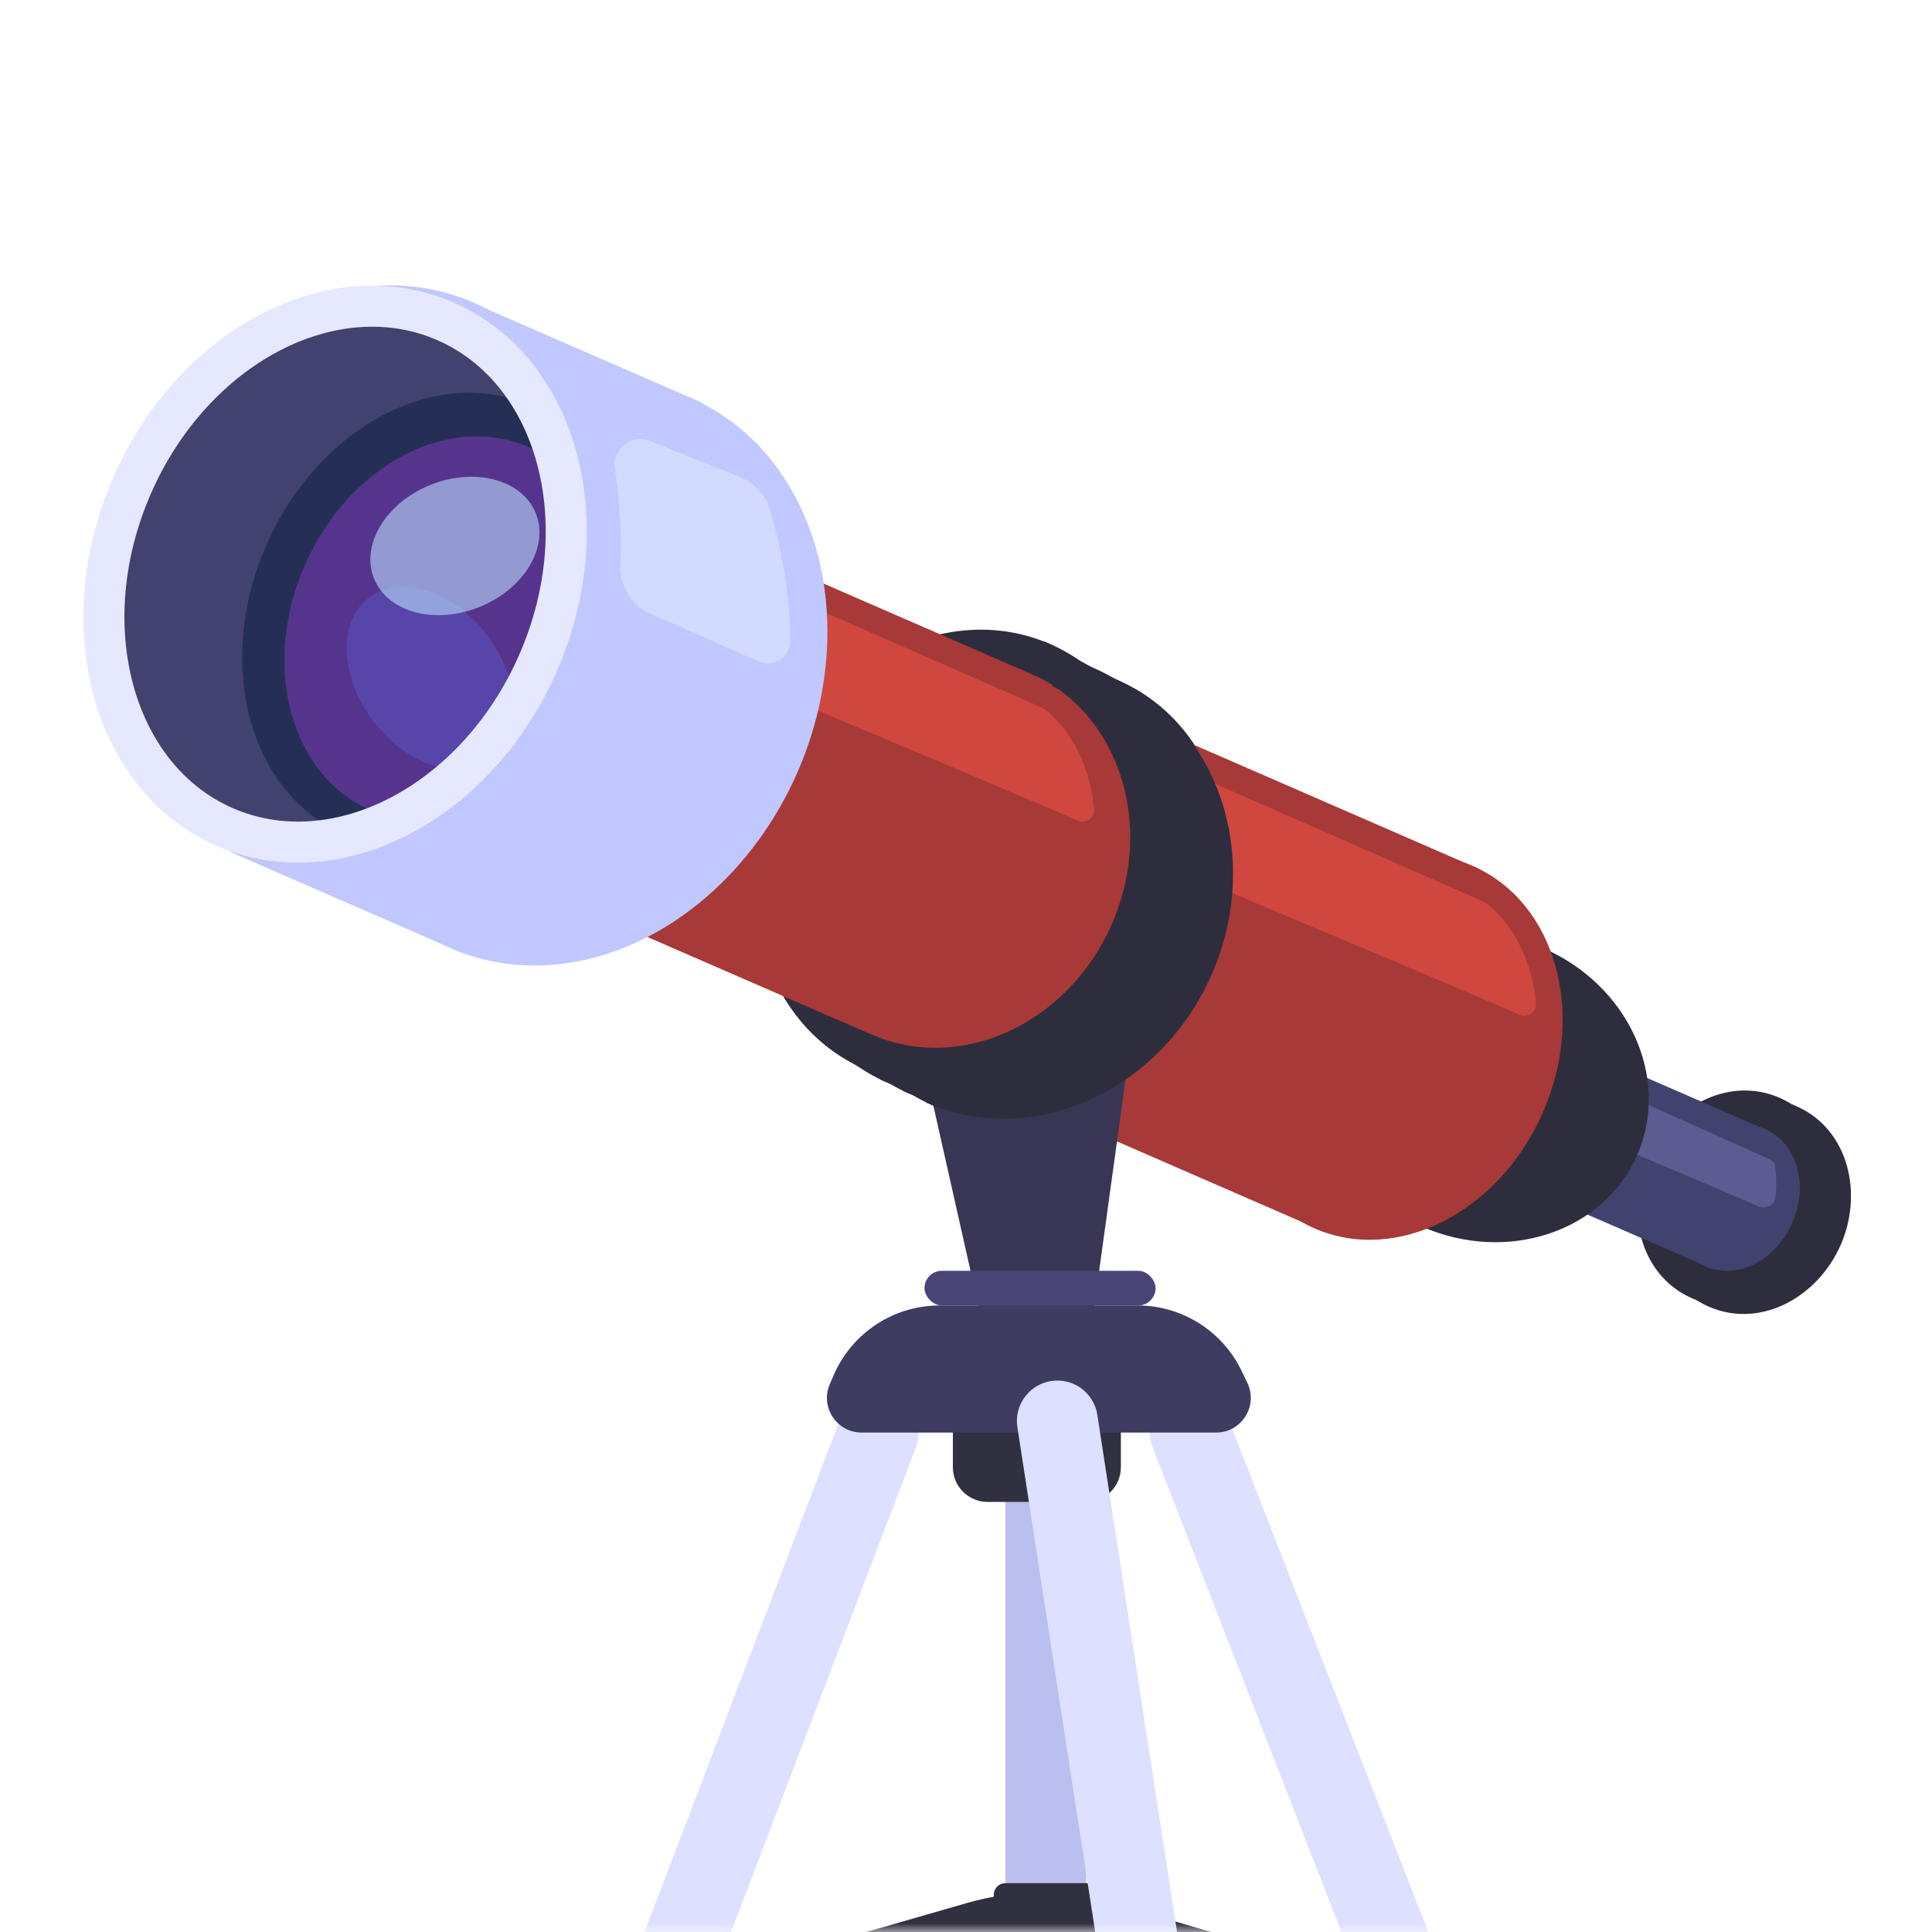<?xml version="1.0"?>
<svg xmlns="http://www.w3.org/2000/svg" viewBox="0 0 112 112" fill="none">
<mask id="mask0" mask-type="alpha" maskUnits="userSpaceOnUse" x="0" y="0" width="112" height="112">
<rect width="112" height="112" fill="white"/>
</mask>
<g mask="url(#mask0)">
<rect x="58.282" y="83.048" width="4.689" height="34.159" rx="2.009" fill="#BABFF0"/>
<path d="M98.492 74.343C100.965 75.425 103.716 73.812 104.821 71.287C105.926 68.761 105.244 65.646 102.771 64.564C100.298 63.482 97.547 65.095 96.442 67.62C95.337 70.146 96.019 73.261 98.492 74.343Z" fill="#2E2D3D" stroke="#2E2D3D" stroke-width="2.009"/>
<path d="M99.457 74.826C101.929 75.908 104.681 74.294 105.786 71.769C106.891 69.244 106.209 66.128 103.736 65.046C101.263 63.964 98.512 65.577 97.407 68.103C96.302 70.628 96.984 73.744 99.457 74.826Z" fill="#2E2D3D" stroke="#2E2D3D" stroke-width="2.009"/>
<ellipse cx="100.632" cy="69.453" rx="3.568" ry="4.333" transform="rotate(23.634 100.632 69.453)" fill="#42426F"/>
<rect x="86.707" y="58.67" width="17.204" height="8.641" transform="rotate(23.529 86.707 58.67)" fill="#42426F"/>
<path d="M92.62 64.915C92.538 64.368 93.124 62.962 93.629 63.188L102.603 67.212C102.744 67.275 102.857 67.387 102.889 67.538C102.949 67.818 103.015 68.382 102.929 69.389C102.891 69.847 102.386 70.125 101.963 69.942C100.257 69.202 96.479 67.602 94.316 66.688C93.344 66.277 92.775 65.96 92.62 64.915Z" fill="#5C5C92"/>
<ellipse cx="85.018" cy="62.639" rx="3.554" ry="4.316" transform="rotate(23.634 85.018 62.639)" fill="#424263"/>
<ellipse cx="85.964" cy="63.045" rx="9.764" ry="8.804" transform="rotate(23.634 85.964 63.045)" fill="#2E2D3D"/>
<path d="M50.515 61.056C55.957 63.438 62.393 59.968 65.071 53.847C67.75 47.726 65.931 40.645 60.489 38.264C55.047 35.882 48.611 39.351 45.933 45.472C43.255 51.593 45.073 58.675 50.515 61.056Z" stroke="#2E2D3D" stroke-width="2.009"/>
<path d="M51.79 61.819C57.232 64.2 63.667 60.731 66.346 54.61C69.024 48.489 67.205 41.408 61.763 39.026C56.321 36.645 49.886 40.114 47.207 46.235C44.529 52.356 46.348 59.437 51.79 61.819Z" stroke="#2E2D3D" stroke-width="2.009"/>
<path d="M53.13 62.489C58.572 64.87 65.007 61.401 67.685 55.28C70.364 49.159 68.545 42.078 63.103 39.696C57.661 37.315 51.226 40.784 48.547 46.905C45.869 53.026 47.687 60.107 53.13 62.489Z" stroke="#2E2D3D" stroke-width="2.009"/>
<path d="M54.468 63.159C59.91 65.54 66.346 62.071 69.024 55.95C71.703 49.829 69.884 42.748 64.442 40.366C59 37.985 52.565 41.454 49.886 47.575C47.208 53.696 49.026 60.777 54.468 63.159Z" stroke="#2E2D3D" stroke-width="2.009"/>
<ellipse cx="80.793" cy="60.707" rx="9.44" ry="11.463" transform="rotate(23.634 80.793 60.707)" fill="#A83939"/>
<rect x="43.947" y="32.177" width="45.518" height="22.861" transform="rotate(23.529 43.947 32.177)" fill="#A83939"/>
<ellipse cx="39.484" cy="42.672" rx="9.404" ry="11.419" transform="rotate(23.634 39.484 42.672)" fill="#A83939"/>
<path d="M68.599 46.5C68.374 45.834 69.209 44.893 69.853 45.176L86.027 52.279C86.06 52.294 86.09 52.309 86.119 52.33C86.455 52.568 88.677 54.28 89.04 58.171C89.087 58.67 88.556 59.024 88.097 58.824C84.97 57.464 75.563 53.511 71.378 51.754C70.133 51.232 69.342 50.012 69.127 48.68C69.018 48.01 68.852 47.252 68.599 46.5Z" fill="#CF473E"/>
<path d="M42.982 35.247C42.758 34.581 43.593 33.64 44.236 33.923L60.411 41.026C60.443 41.041 60.473 41.056 60.502 41.077C60.839 41.315 63.061 43.027 63.424 46.918C63.47 47.417 62.94 47.771 62.481 47.571C59.354 46.211 49.947 42.258 45.761 40.501C44.517 39.979 43.726 38.759 43.51 37.427C43.402 36.757 43.236 35.999 42.982 35.247Z" fill="#CF473E"/>
<path d="M53.926 63.29L65.982 57.262L63.303 76.686L56.94 76.686L53.926 63.29Z" fill="#383654"/>
<path d="M50.135 60.892C55.795 63.368 62.617 60.273 65.372 53.977C68.127 47.682 65.772 40.571 60.111 38.094" stroke="#2E2D3D" stroke-width="2.009"/>
<path d="M51.409 61.654C57.069 64.131 63.891 61.036 66.645 54.74C69.4 48.445 67.045 41.333 61.385 38.856" stroke="#2E2D3D" stroke-width="2.009"/>
<path d="M52.748 62.324C58.409 64.801 65.23 61.706 67.985 55.41C70.74 49.114 68.385 42.003 62.725 39.526" stroke="#2E2D3D" stroke-width="2.009"/>
<path d="M54.088 62.994C59.748 65.471 66.57 62.375 69.325 56.08C72.08 49.784 69.725 42.673 64.064 40.196" stroke="#2E2D3D" stroke-width="2.009"/>
<ellipse cx="33.101" cy="39.029" rx="14.329" ry="17.399" transform="rotate(23.634 33.101 39.029)" fill="#C1C7FF"/>
<rect x="27.307" y="17.517" width="14.619" height="34.795" transform="rotate(23.529 27.307 17.517)" fill="#C1C7FF"/>
<ellipse cx="20.483" cy="33.485" rx="14.329" ry="17.399" transform="rotate(23.634 20.483 33.485)" fill="#C1C7FF"/>
<ellipse cx="20.486" cy="33.486" rx="11.716" ry="14.226" transform="rotate(23.634 20.486 33.486)" fill="#2D2D41"/>
<ellipse cx="19.291" cy="33.228" rx="12.169" ry="15.993" transform="rotate(22.946 19.291 33.228)" fill="#42426E"/>
<ellipse cx="25.291" cy="35.909" rx="10.754" ry="13.54" transform="rotate(23.63 25.291 35.909)" fill="#252F55"/>
<ellipse cx="26.052" cy="36.436" rx="9.15" ry="11.477" transform="rotate(23.63 26.052 36.436)" fill="#56348D"/>
<ellipse opacity="0.4" cx="24.94" cy="39.316" rx="5.866" ry="4.136" transform="rotate(-127.334 24.94 39.316)" fill="#5C61D6"/>
<ellipse opacity="0.6" cx="26.372" cy="31.65" rx="5.056" ry="3.814" transform="rotate(-22.054 26.372 31.65)" fill="#BBDEFF"/>
<path d="M32.044 24.091C35.41 32.048 30.024 45.941 20.721 48.879C38.103 58.672 45.509 24.703 32.044 24.091Z" fill="#C1C7FF"/>
<ellipse cx="19.425" cy="33.285" rx="12.843" ry="15.993" transform="rotate(23.63 19.425 33.285)" stroke="#E6E8FF" stroke-width="2.38"/>
<path d="M35.648 27.187C35.474 26.088 36.566 25.121 37.6 25.534L42.82 27.62C43.696 27.97 44.385 28.671 44.65 29.576C45.143 31.265 45.855 34.246 45.798 37.249C45.781 38.17 44.786 38.712 43.947 38.334C42.163 37.531 39.461 36.345 37.663 35.558C36.558 35.075 35.908 33.916 35.955 32.711C36.009 31.317 35.986 29.337 35.648 27.187Z" fill="#D2DAFF"/>
<path d="M38.188 117.206L56.556 111.918C58.995 111.216 61.584 111.221 64.02 111.933L82.058 117.206" stroke="#313041" stroke-width="3.349"/>
<path d="M66.653 120.892L61.295 111.18" stroke="#313041" stroke-width="3.349"/>
<path d="M50.914 83.048L35.844 122.565L20.773 162.083" stroke="#DDE0FF" stroke-width="4.689" stroke-linecap="round" stroke-linejoin="round"/>
<path d="M57.612 109.838C57.612 109.468 57.912 109.168 58.282 109.168H63.64C64.01 109.168 64.31 109.468 64.31 109.838V112.517C64.31 112.887 64.01 113.187 63.64 113.187H58.282C57.912 113.187 57.612 112.887 57.612 112.517V109.838Z" fill="#313041"/>
<path d="M55.239 82.379C55.238 81.269 56.138 80.369 57.248 80.369H62.969C64.079 80.369 64.978 81.269 64.978 82.379V85.058C64.978 86.167 64.079 87.067 62.969 87.067H57.248C56.139 87.067 55.239 86.168 55.239 85.058L55.239 82.379Z" fill="#313041"/>
<path d="M68.998 83.048L84.403 122.565L99.809 162.083" stroke="#DDE0FF" stroke-width="4.689" stroke-linecap="round" stroke-linejoin="round"/>
<path d="M80.798 119.887C82.715 119.808 84.479 119.218 85.151 117.878C85.902 116.379 84.012 112.376 83.215 113.285C82.59 113.997 80.24 115.122 78.977 114.767C77.714 114.411 78.979 119.961 80.798 119.887Z" fill="#424263"/>
<path d="M39.571 119.72C37.653 119.641 35.889 119.051 35.217 117.711C34.466 116.212 36.356 112.209 37.154 113.118C37.778 113.83 40.128 114.955 41.391 114.6C42.654 114.244 41.389 119.794 39.571 119.72Z" fill="#424263"/>
<path d="M48.325 79.728C49.383 77.27 51.801 75.679 54.476 75.679H65.941C68.52 75.679 70.87 77.159 71.983 79.486L72.311 80.17C72.949 81.503 71.977 83.046 70.498 83.046H49.949C48.505 83.046 47.532 81.569 48.103 80.242L48.325 79.728Z" fill="#3E3C61"/>
<path d="M61.296 82.377L75.027 171.458" stroke="#DDE0FF" stroke-width="4.689" stroke-linecap="round" stroke-linejoin="round"/>
<rect x="53.593" y="73.67" width="13.396" height="2.009" rx="1.005" fill="#484576"/>
</g>
</svg>
